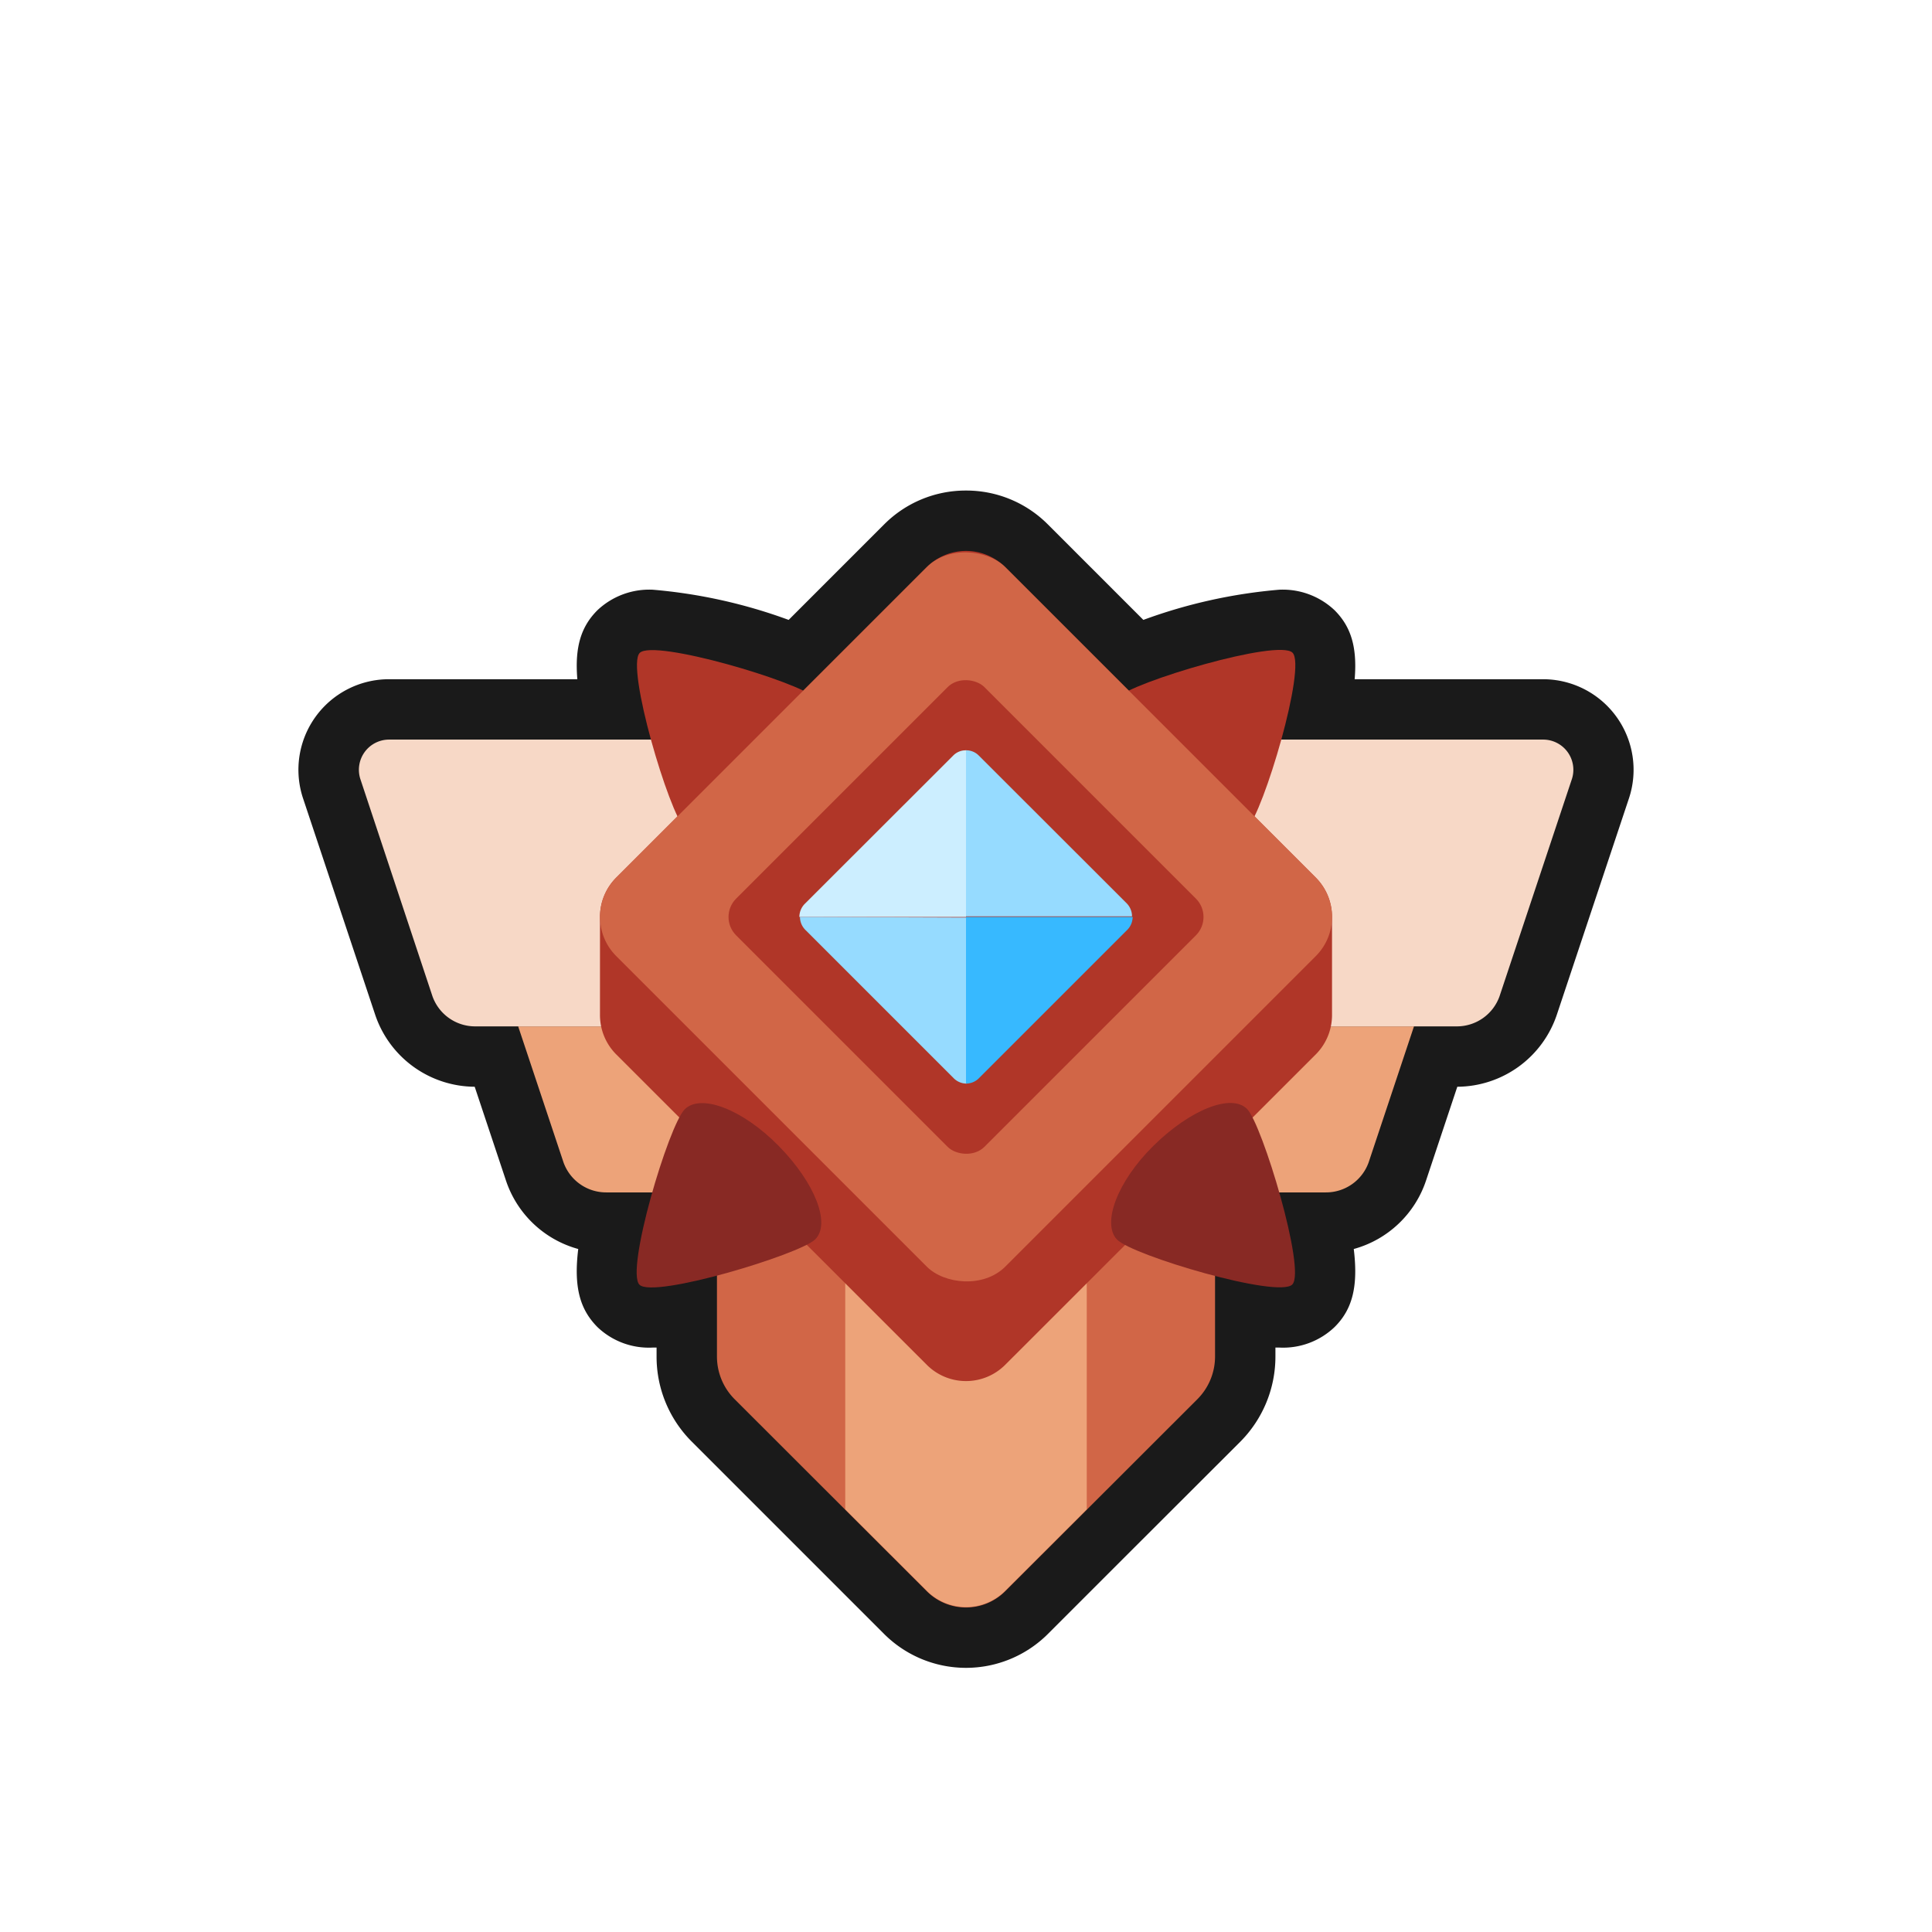 <svg xmlns="http://www.w3.org/2000/svg" viewBox="0 0 128 128"><defs><style>.cls-1{opacity:0;}.cls-2{fill:#1a1a1a;}.cls-3{fill:#eda379;}.cls-4{fill:#f7d8c6;}.cls-5{fill:#b03628;}.cls-6{fill:#d16647;}.cls-7{fill:#882924;}.cls-8{fill:#cef;}.cls-9{fill:#96dbff;}.cls-10{fill:#37b9ff;}</style></defs><title>diamond-bronze-7</title><g id="Layer_2" data-name="Layer 2"><g id="Diamond"><g class="cls-1"><rect class="cls-2" width="128" height="128"/></g><path class="cls-2" d="M64,108.5a5.67,5.67,0,0,1-4-1.66L47.26,94.11a5.93,5.93,0,0,1-1.76-4.24V87a13.09,13.09,0,0,1-2.26.25A3.07,3.07,0,0,1,41,86.51c-.52-.52-1.26-1.26-.33-5.51h-.5a5,5,0,0,1-4.74-3.42L32.89,70H31.5a5,5,0,0,1-4.75-3.42L22,52.26A4,4,0,0,1,25.77,47H40.58c-.75-3.58-.24-4.5.41-5.15a3.05,3.05,0,0,1,2.26-.78c2.21,0,6.75,1.26,9.51,2.32L60,36.16a5.71,5.71,0,0,1,8,0l7.22,7.23c2.76-1.06,7.3-2.32,9.51-2.32a3.05,3.05,0,0,1,2.26.78c.65.65,1.16,1.57.41,5.15h14.81A4,4,0,0,1,106,52.26l-4.77,14.32A5,5,0,0,1,96.5,70H95.11l-2.53,7.58A5,5,0,0,1,87.84,81h-.5c.93,4.25.19,5-.33,5.51a3.07,3.07,0,0,1-2.25.77A13.09,13.09,0,0,1,82.5,87v2.84a5.93,5.93,0,0,1-1.76,4.24L68,106.84A5.67,5.67,0,0,1,64,108.5Z"/><path class="cls-2" d="M64,36.5a3.74,3.74,0,0,1,1.39.27,3.68,3.68,0,0,1,1.21.81l8.17,8.17c2.19-1,7.78-2.68,10-2.68a1.31,1.31,0,0,1,.85.19c.47.47,0,3.1-.73,5.74h17.36a2,2,0,0,1,1.89,2.63L99.35,66a3,3,0,0,1-2.85,2H93.67l-3,9a3,3,0,0,1-2.84,2H84.76c.78,2.76,1.33,5.6.84,6.1a1.3,1.3,0,0,1-.84.18,20.53,20.53,0,0,1-4.26-.74v5.33a4,4,0,0,1-1.17,2.83L72,100l-5.4,5.39a3.67,3.67,0,0,1-5.2,0L56,100,48.67,92.7a4,4,0,0,1-1.17-2.83V84.54a20.53,20.53,0,0,1-4.26.74,1.3,1.3,0,0,1-.84-.18c-.49-.5.06-3.34.84-6.1H40.16a3,3,0,0,1-2.84-2l-3-9H31.5a3,3,0,0,1-2.85-2L23.88,51.63A2,2,0,0,1,25.77,49H43.13c-.72-2.64-1.2-5.27-.73-5.74a1.31,1.31,0,0,1,.85-.19c2.2,0,7.79,1.64,10,2.68l8.17-8.17a3.68,3.68,0,0,1,1.21-.81A3.74,3.74,0,0,1,64,36.5m0-4a7.62,7.62,0,0,0-5.43,2.25l-6.32,6.32a34.51,34.51,0,0,0-9-2,5,5,0,0,0-3.67,1.36c-1.07,1.07-1.51,2.41-1.33,4.57H25.77a6,6,0,0,0-5.69,7.9l4.77,14.31A7,7,0,0,0,31.45,72l2.07,6.21a7,7,0,0,0,4.79,4.54c-.31,2.52.11,4,1.27,5.17a4.93,4.93,0,0,0,3.66,1.36h.26v.59a7.94,7.94,0,0,0,2.34,5.65l7.33,7.33,5.4,5.4a7.68,7.68,0,0,0,10.86,0l5.4-5.4,7.33-7.32a8,8,0,0,0,2.34-5.66v-.59h.26a4.93,4.93,0,0,0,3.66-1.36c1.16-1.15,1.58-2.65,1.27-5.17a7,7,0,0,0,4.79-4.54L96.55,72a7,7,0,0,0,6.6-4.79l4.77-14.31a6,6,0,0,0-5.69-7.9H89.75c.18-2.16-.26-3.5-1.33-4.57a5,5,0,0,0-3.67-1.36,34.51,34.51,0,0,0-9,2l-6.32-6.32A7.62,7.62,0,0,0,64,32.5Z"/><path class="cls-3" d="M90.68,77l3-9H34.33l3,9a3,3,0,0,0,2.84,2H87.84A3,3,0,0,0,90.68,77Z"/><path class="cls-4" d="M102.23,49H25.77a2,2,0,0,0-1.89,2.63L28.65,66a3,3,0,0,0,2.85,2h65a3,3,0,0,0,2.85-2l4.77-14.32A2,2,0,0,0,102.23,49Z"/><path class="cls-5" d="M45.38,54.89c-1.05-1-3.92-10.68-3-11.63S53,45.19,54,46.24s0,3.83-2.43,6.21S46.42,55.93,45.38,54.89Z"/><path class="cls-5" d="M74,46.24c1-1.05,10.68-3.93,11.63-3s-1.93,10.58-3,11.63-3.83,0-6.22-2.44S72.93,47.28,74,46.24Z"/><path class="cls-6" d="M47.5,75V89.87a4,4,0,0,0,1.17,2.83L61.4,105.42a3.67,3.67,0,0,0,5.2,0L79.33,92.7a4,4,0,0,0,1.17-2.83V75Z"/><path class="cls-3" d="M72,75H56v25l5.4,5.39a3.67,3.67,0,0,0,5.2,0L72,100Z"/><path class="cls-5" d="M87.17,58.14,66.6,37.58a3.67,3.67,0,0,0-5.2,0L40.83,58.14a3.69,3.69,0,0,0-1.08,2.61v6.5a3.69,3.69,0,0,0,1.08,2.61L61.4,90.42a3.67,3.67,0,0,0,5.2,0L87.17,69.86a3.69,3.69,0,0,0,1.08-2.61v-6.5A3.69,3.69,0,0,0,87.17,58.14Z"/><rect class="cls-6" x="45.78" y="42.52" width="36.45" height="36.45" rx="3.68" transform="translate(-24.21 63.05) rotate(-45)"/><rect class="cls-5" x="52.37" y="49.12" width="23.26" height="23.26" rx="1.72" transform="translate(-24.21 63.05) rotate(-45)"/><path class="cls-7" d="M82.62,73.47c1,1,3.92,10.68,3,11.63S75,83.17,74,82.12s0-3.83,2.43-6.22S81.58,72.43,82.62,73.47Z"/><path class="cls-7" d="M54,82.12c-1.05,1-10.68,3.92-11.63,3s1.93-10.58,3-11.63,3.83,0,6.22,2.43S55.07,81.08,54,82.12Z"/><path class="cls-8" d="M64,49.71a1.16,1.16,0,0,0-.85.35l-9.84,9.83a1.24,1.24,0,0,0-.35.86H64Z"/><path class="cls-9" d="M53,60.75a1.22,1.22,0,0,0,.35.85l9.84,9.84a1.2,1.2,0,0,0,.85.35v-11Z"/><path class="cls-10" d="M64,71.79a1.2,1.2,0,0,0,.85-.35l9.84-9.84a1.22,1.22,0,0,0,.35-.85H64Z"/><path class="cls-9" d="M64.85,50.06a1.16,1.16,0,0,0-.85-.35v11H75a1.24,1.24,0,0,0-.35-.86Z"/></g></g></svg>